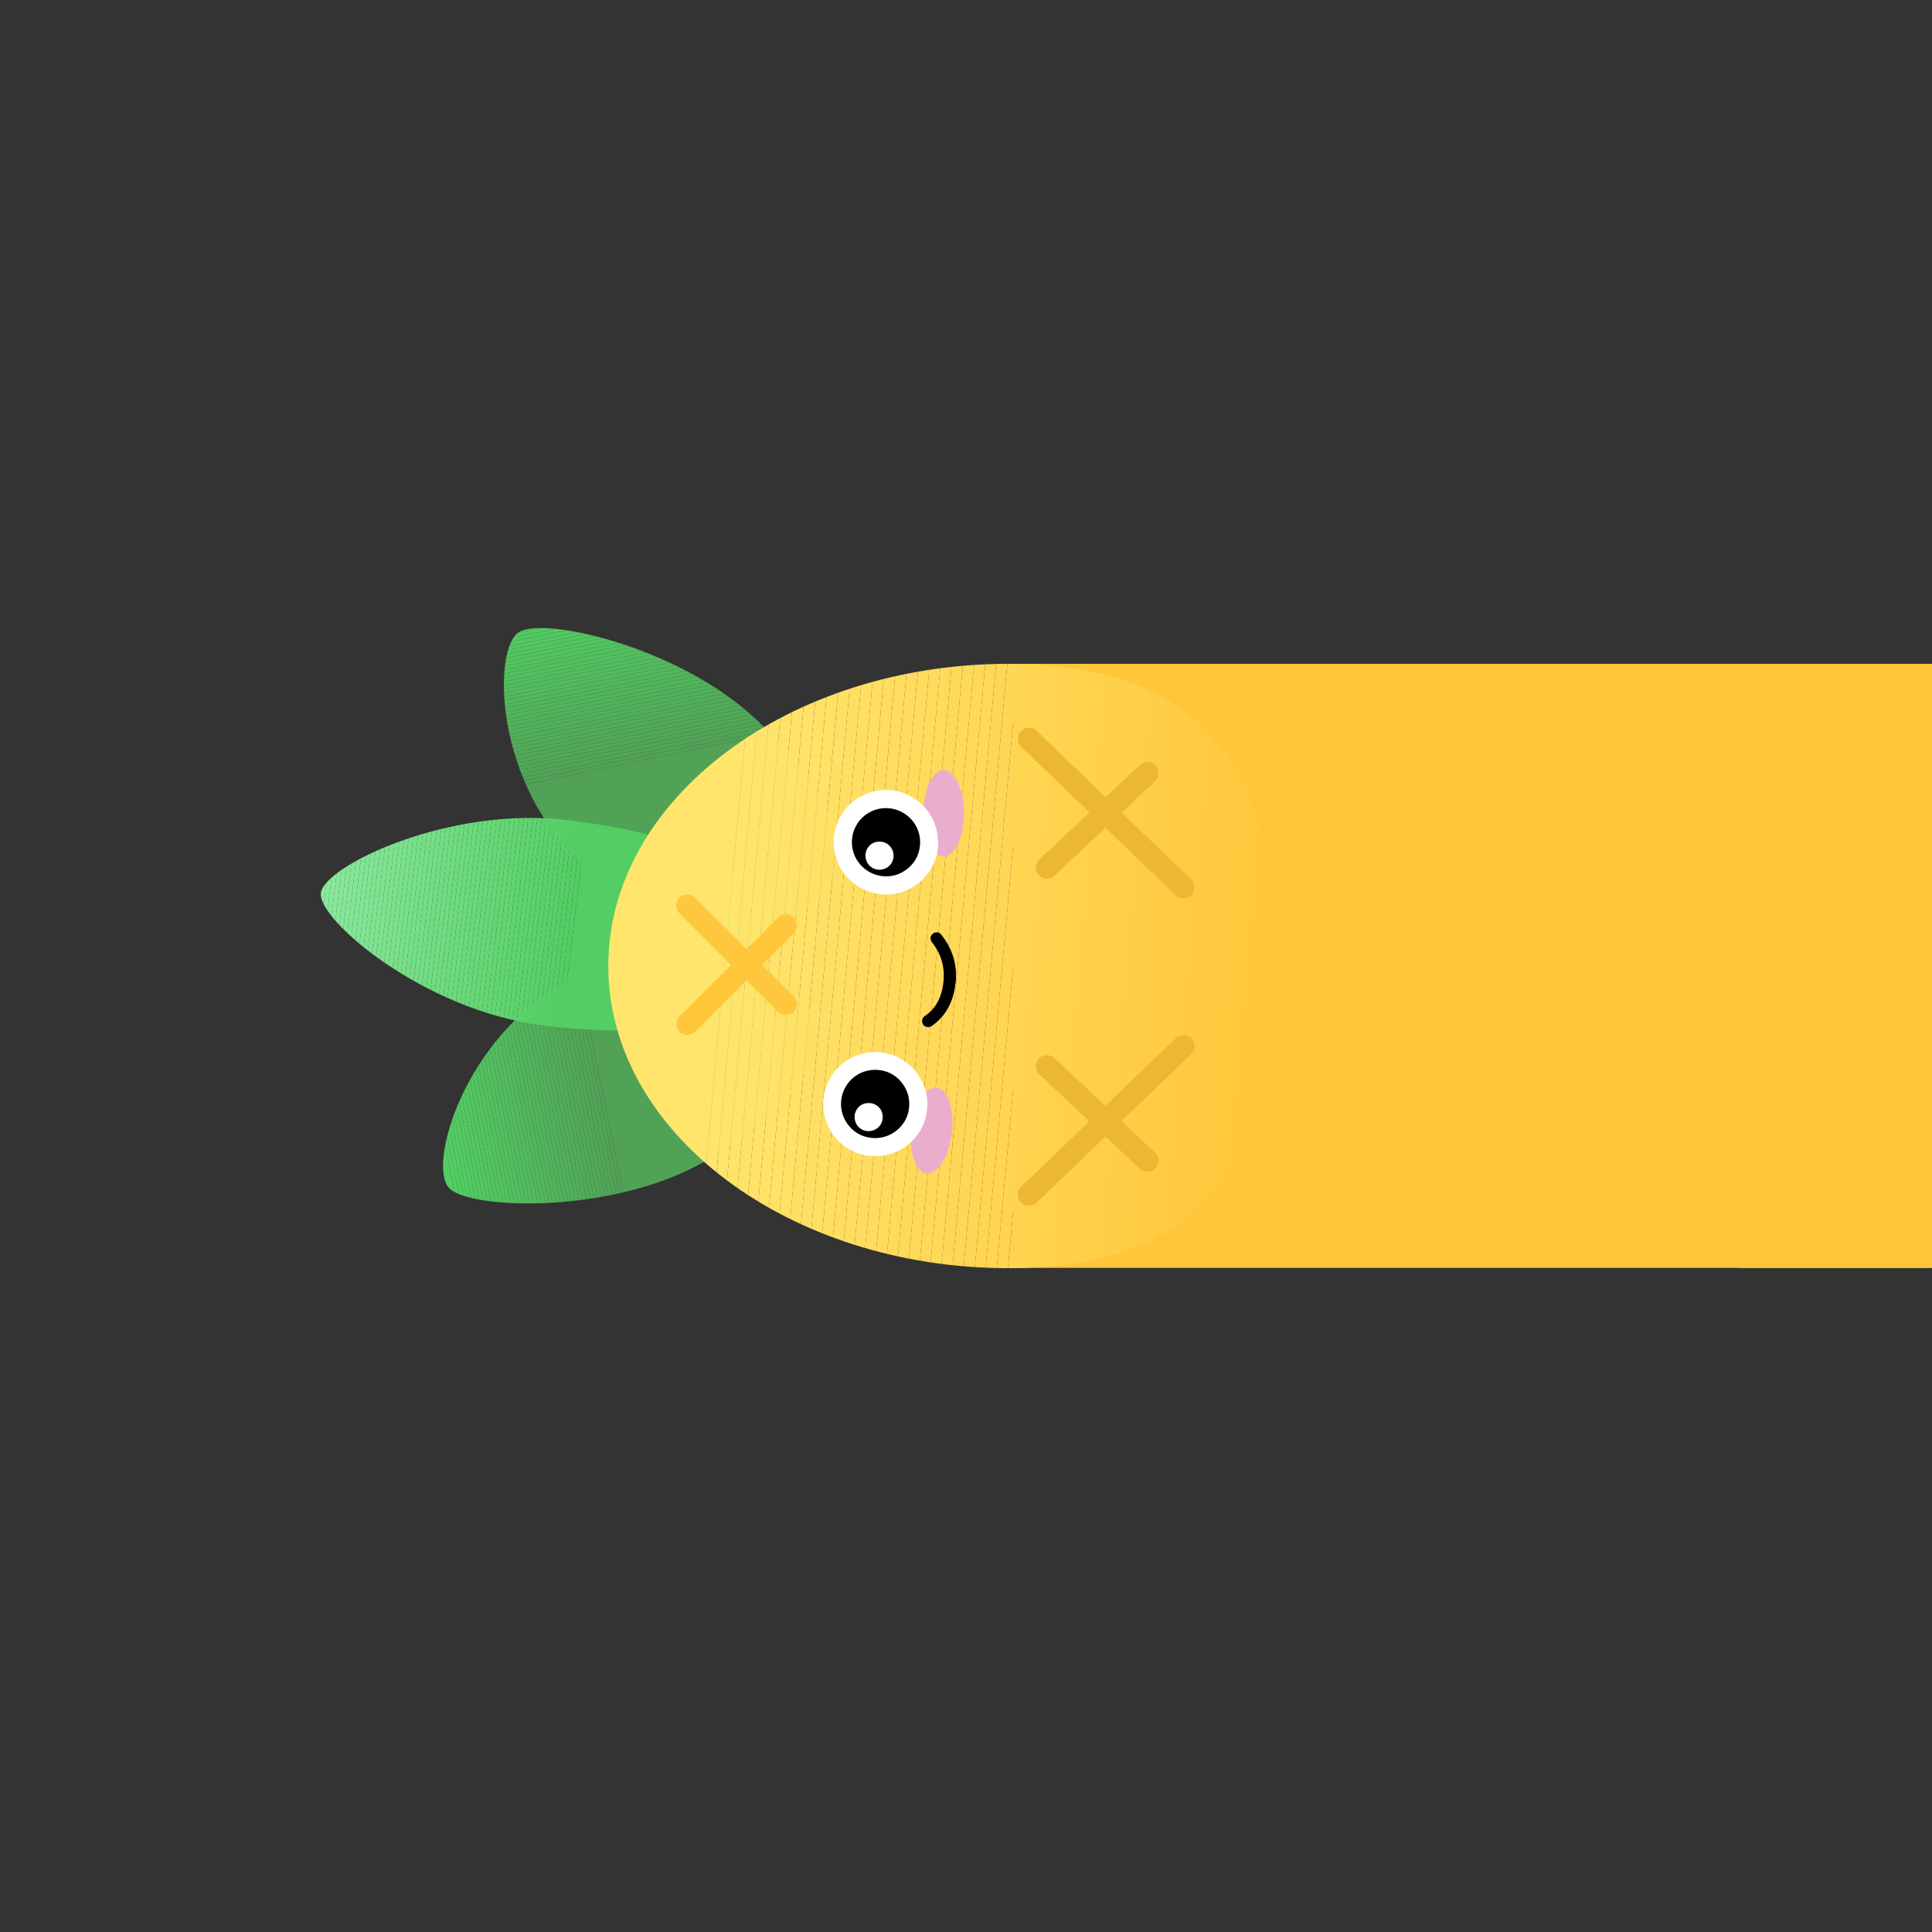 <?xml version="1.0" encoding="UTF-8"?>
<svg id="Layer_1" xmlns="http://www.w3.org/2000/svg" xmlns:xlink="http://www.w3.org/1999/xlink" viewBox="0 0 64 64">
  <rect x="0" y="0" width="64" height="64" fill="#333333" stroke="none"/>
  <defs>
    <style>
      .cls-1, .cls-2 {
        fill: #ffc63a;
      }

      .cls-3 {
        fill: #52c25f;
      }

      .cls-3, .cls-4, .cls-5, .cls-6, .cls-7, .cls-8, .cls-9, .cls-10, .cls-11, .cls-12, .cls-13, .cls-14, .cls-15, .cls-16, .cls-17, .cls-18, .cls-19, .cls-20, .cls-21, .cls-22, .cls-23, .cls-24, .cls-25, .cls-26, .cls-27, .cls-28, .cls-29, .cls-30, .cls-31, .cls-32, .cls-33, .cls-34, .cls-35, .cls-36, .cls-37, .cls-38, .cls-39, .cls-40, .cls-41, .cls-42, .cls-43, .cls-44, .cls-45, .cls-46, .cls-47, .cls-48, .cls-49, .cls-50, .cls-51, .cls-52, .cls-53, .cls-54, .cls-55, .cls-56, .cls-57, .cls-58, .cls-59, .cls-60, .cls-61, .cls-62, .cls-63, .cls-64, .cls-65, .cls-66, .cls-67, .cls-68, .cls-69, .cls-70, .cls-71, .cls-72, .cls-73, .cls-74, .cls-75, .cls-76, .cls-77, .cls-78, .cls-79, .cls-80, .cls-2, .cls-81, .cls-82, .cls-83, .cls-84, .cls-85, .cls-86, .cls-87, .cls-88, .cls-89, .cls-90, .cls-91, .cls-92, .cls-93, .cls-94, .cls-95, .cls-96, .cls-97, .cls-98, .cls-99, .cls-100, .cls-101, .cls-102, .cls-103, .cls-104, .cls-105, .cls-106, .cls-107, .cls-108, .cls-109, .cls-110, .cls-111, .cls-112, .cls-113, .cls-114, .cls-115, .cls-116, .cls-117, .cls-118, .cls-119, .cls-120, .cls-121, .cls-122, .cls-123, .cls-124, .cls-125, .cls-126, .cls-127, .cls-128, .cls-129, .cls-130, .cls-131, .cls-132, .cls-133, .cls-134, .cls-135, .cls-136, .cls-137, .cls-138, .cls-139, .cls-140, .cls-141, .cls-142, .cls-143, .cls-144, .cls-145, .cls-146, .cls-147, .cls-148, .cls-149, .cls-150, .cls-151, .cls-152, .cls-153 {
        fill-rule: evenodd;
      }

      .cls-4 {
        fill: #52b95d;
      }

      .cls-5 {
        fill: #fc4;
      }

      .cls-6 {
        fill: #ffcf48;
      }

      .cls-7 {
        fill: #ffdc5e;
      }

      .cls-8 {
        fill: #ffce47;
      }

      .cls-9 {
        fill: #ffd654;
      }

      .cls-10 {
        fill: #89e99b;
      }

      .cls-11 {
        fill: #51a457;
      }

      .cls-12 {
        fill: #82e594;
      }

      .cls-13 {
        fill: #54cf65;
      }

      .cls-14 {
        fill: #51a858;
      }

      .cls-15 {
        fill: #51b65c;
      }

      .cls-16 {
        fill: #52c460;
      }

      .cls-17 {
        fill: #ffda5a;
      }

      .cls-18 {
        fill: #51b25b;
      }

      .cls-19 {
        fill: #83e695;
      }

      .cls-20, .cls-154 {
        fill: #fff;
      }

      .cls-21 {
        fill: #52bd5e;
      }

      .cls-22 {
        fill: #7be28d;
      }

      .cls-23 {
        fill: #7ce28e;
      }

      .cls-155, .cls-88 {
        fill: #ffc73b;
      }

      .cls-24 {
        fill: #5dd36e;
      }

      .cls-25 {
        fill: #ffd655;
      }

      .cls-26 {
        fill: #ffe165;
      }

      .cls-27 {
        fill: #71dd83;
      }

      .cls-28 {
        fill: #ffda5b;
      }

      .cls-29 {
        fill: #ffe56c;
      }

      .cls-30 {
        fill: #52c05f;
      }

      .cls-31 {
        fill: #5cd36d;
      }

      .cls-32 {
        fill: #51ac59;
      }

      .cls-33 {
        fill: #51a758;
      }

      .cls-34 {
        fill: #52c661;
      }

      .cls-35 {
        fill: #ffca40;
      }

      .cls-36 {
        fill: #5ed46f;
      }

      .cls-37 {
        fill: #75df87;
      }

      .cls-38 {
        fill: #ffe267;
      }

      .cls-39 {
        fill: #51b35b;
      }

      .cls-40 {
        fill: #ffd858;
      }

      .cls-41 {
        fill: #ffdc5d;
      }

      .cls-42 {
        fill: #87e899;
      }

      .cls-43 {
        fill: #73de85;
      }

      .cls-44 {
        fill: #6ddb7e;
      }

      .cls-45 {
        fill: #ffd450;
      }

      .cls-156 {
        fill: #eaadcc;
      }

      .cls-46 {
        fill: #ffcc43;
      }

      .cls-47 {
        fill: #86e798;
      }

      .cls-48 {
        fill: #51a356;
      }

      .cls-49 {
        fill: #51b45b;
      }

      .cls-50 {
        fill: #6edc80;
      }

      .cls-51 {
        fill: #ffdd60;
      }

      .cls-52 {
        fill: #ffce46;
      }

      .cls-53 {
        fill: #ffc93f;
      }

      .cls-54 {
        fill: #ffcf49;
      }

      .cls-55 {
        fill: #65d776;
      }

      .cls-56 {
        fill: #88e89a;
      }

      .cls-57 {
        fill: #ffe268;
      }

      .cls-58 {
        fill: #52ba5d;
      }

      .cls-59 {
        fill: #51b05a;
      }

      .cls-60 {
        fill: #51ae5a;
      }

      .cls-61 {
        fill: #52be5e;
      }

      .cls-62 {
        fill: #ffd14b;
      }

      .cls-63 {
        fill: #5ad26b;
      }

      .cls-64 {
        fill: #5fd470;
      }

      .cls-65 {
        fill: #63d674;
      }

      .cls-66 {
        fill: #52c15f;
      }

      .cls-67 {
        fill: #ffdf62;
      }

      .cls-68 {
        fill: #56d067;
      }

      .cls-69 {
        fill: #51ad59;
      }

      .cls-70 {
        fill: #77e089;
      }

      .cls-71 {
        fill: #6bda7c;
      }

      .cls-72 {
        fill: #52c761;
      }

      .cls-157 {
        clip-path: url(#clippath-1);
      }

      .cls-158 {
        clip-path: url(#clippath-3);
      }

      .cls-159 {
        clip-path: url(#clippath-2);
      }

      .cls-73 {
        fill: #ffe46a;
      }

      .cls-74 {
        fill: #52c360;
      }

      .cls-75 {
        fill: #ffdb5c;
      }

      .cls-77 {
        fill: #52c560;
      }

      .cls-78 {
        fill: #ffe46b;
      }

      .cls-79 {
        fill: #60d571;
      }

      .cls-80 {
        fill: #ffd34e;
      }

      .cls-81 {
        fill: #ffd857;
      }

      .cls-82 {
        fill: #ffd24d;
      }

      .cls-83 {
        fill: #ffe064;
      }

      .cls-84 {
        fill: #52bb5d;
      }

      .cls-85 {
        fill: #51a256;
      }

      .cls-86 {
        fill: #ffc93e;
      }

      .cls-87 {
        fill: #52bf5e;
      }

      .cls-160 {
        clip-rule: evenodd;
        fill: none;
      }

      .cls-89 {
        fill: #ffd552;
      }

      .cls-90 {
        fill: #8ae99c;
      }

      .cls-91 {
        fill: #81e593;
      }

      .cls-92 {
        fill: #ffd14c;
      }

      .cls-93 {
        fill: #52cc62;
      }

      .cls-94 {
        fill: #67d878;
      }

      .cls-95 {
        fill: #ffe369;
      }

      .cls-96 {
        fill: #74de86;
      }

      .cls-97 {
        fill: #52cd63;
      }

      .cls-98 {
        fill: #62d673;
      }

      .cls-99 {
        fill: #51b75c;
      }

      .cls-100 {
        fill: #7ae18c;
      }

      .cls-101 {
        fill: #69d97a;
      }

      .cls-102 {
        fill: #7ee390;
      }

      .cls-103 {
        fill: #ffd04a;
      }

      .cls-104 {
        fill: #51af5a;
      }

      .cls-105 {
        fill: #5bd26c;
      }

      .cls-106 {
        fill: #55cf66;
      }

      .cls-107 {
        fill: #ffe166;
      }

      .cls-108 {
        fill: #ffc73c;
      }

      .cls-109 {
        fill: #52cb62;
      }

      .cls-110 {
        fill: #51a657;
      }

      .cls-111 {
        fill: #51aa58;
      }

      .cls-112 {
        fill: #ffcd45;
      }

      .cls-113 {
        fill: #51a557;
      }

      .cls-114 {
        fill: #80e492;
      }

      .cls-115 {
        fill: #52bc5e;
      }

      .cls-116 {
        fill: #ffdf63;
      }

      .cls-117 {
        fill: #61d572;
      }

      .cls-118 {
        fill: #6fdc81;
      }

      .cls-119 {
        fill: #ffd756;
      }

      .cls-120 {
        fill: #6ada7b;
      }

      .cls-121 {
        fill: #ffd959;
      }

      .cls-122 {
        fill: #76df88;
      }

      .cls-123 {
        fill: #6cdb7d;
      }

      .cls-124 {
        fill: #85e797;
      }

      .cls-125 {
        fill: #51b55c;
      }

      .cls-126 {
        fill: #ffc83d;
      }

      .cls-127 {
        fill: #51ab59;
      }

      .cls-128 {
        fill: #84e696;
      }

      .cls-129 {
        fill: #ffdd5f;
      }

      .cls-130 {
        fill: #58d169;
      }

      .cls-131 {
        fill: #7de38f;
      }

      .cls-132 {
        fill: #72dd84;
      }

      .cls-133 {
        fill: #66d877;
      }

      .cls-161 {
        fill: #ecb732;
      }

      .cls-134 {
        fill: #7fe491;
      }

      .cls-135 {
        fill: #53ce64;
      }

      .cls-136 {
        fill: #59d16a;
      }

      .cls-137 {
        fill: #52ca62;
      }

      .cls-138 {
        fill: #68d979;
      }

      .cls-139 {
        fill: #ffd551;
      }

      .cls-140 {
        fill: #52c861;
      }

      .cls-141 {
        fill: #64d775;
      }

      .cls-142 {
        fill: #ffde61;
      }

      .cls-143 {
        fill: #57d068;
      }

      .cls-162 {
        clip-path: url(#clippath);
      }

      .cls-144 {
        fill: #52c961;
      }

      .cls-145 {
        fill: #79e18b;
      }

      .cls-146 {
        fill: #78e08a;
      }

      .cls-147 {
        fill: #70dc82;
      }

      .cls-148 {
        fill: #51a958;
      }

      .cls-149 {
        fill: #ffcb42;
      }

      .cls-150 {
        fill: #52ce63;
      }

      .cls-151 {
        fill: #ffca41;
      }

      .cls-152 {
        fill: #51b15b;
      }

      .cls-153 {
        fill: #ffd34f;
      }
    </style>
    <clipPath id="clippath">
      <path class="cls-160" d="M25.98,32.32c-2.05-2.15-4.58-1.49-7.64.45s-4.16,5.86-3.46,6.59,5.67.89,8.74-1.05c3.07-1.94,4.41-3.84,2.37-5.99h0Z"/>
    </clipPath>
    <clipPath id="clippath-1">
      <path class="cls-160" d="M26.26,30.46c2.5-1.59,1.59-3.71-.92-6.34s-7.3-3.72-8.15-3.18c-.85.54-.81,4.65,1.7,7.27s4.87,3.83,7.37,2.24h0Z"/>
    </clipPath>
    <clipPath id="clippath-2">
      <path class="cls-160" d="M24.89,31.33c.32-2.64-2.11-3.67-6.05-4.16s-8.1,1.51-8.21,2.41,3.44,3.91,7.38,4.39,6.56,0,6.89-2.64Z"/>
    </clipPath>
    <clipPath id="clippath-3">
      <path class="cls-160" d="M42.3,32c0-5.53-1.61-10.01-8.89-10.01s-13.26,4.48-13.26,10.01,5.98,10.01,13.26,10.01,8.89-4.48,8.89-10.01Z"/>
    </clipPath>
  </defs>
  <rect class="cls-1" x="66.02" y="13.58" width="20.01" height="36.84" transform="translate(108.03 -44.03) rotate(90)"/>
  <rect class="cls-1" x="38.78" y="16.78" width="20.01" height="30.43" transform="translate(16.78 80.78) rotate(-90)"/>
  <g>
    <g>
      <g class="cls-162">
        <polygon class="cls-150" points="14.18 35.21 15.22 40.25 14.18 40.25 14.18 35.21"/>
        <polygon class="cls-150" points="14.18 34.6 15.35 40.25 15.22 40.25 14.18 35.21 14.18 34.6"/>
        <polygon class="cls-97" points="14.18 33.98 15.48 40.25 15.35 40.25 14.18 34.6 14.18 33.98"/>
        <polygon class="cls-93" points="14.18 33.37 15.6 40.25 15.48 40.25 14.18 33.98 14.18 33.37"/>
        <polygon class="cls-109" points="14.18 32.75 15.73 40.25 15.6 40.25 14.18 33.37 14.18 32.75"/>
        <polygon class="cls-137" points="14.18 32.13 15.86 40.25 15.73 40.25 14.18 32.75 14.18 32.13"/>
        <polygon class="cls-144" points="14.18 31.52 15.98 40.25 15.86 40.25 14.18 32.13 14.18 31.52"/>
        <polygon class="cls-140" points="14.18 30.9 16.11 40.25 15.98 40.25 14.18 31.52 14.18 30.9"/>
        <polygon class="cls-72" points="14.18 30.29 16.24 40.25 16.11 40.25 14.18 30.9 14.18 30.29"/>
        <polygon class="cls-34" points="14.29 30.17 16.36 40.25 16.24 40.25 14.18 30.29 14.18 30.17 14.29 30.17"/>
        <polygon class="cls-77" points="14.41 30.17 16.49 40.25 16.36 40.25 14.29 30.17 14.41 30.17"/>
        <polygon class="cls-16" points="14.54 30.17 16.62 40.25 16.49 40.25 14.41 30.17 14.54 30.17"/>
        <polygon class="cls-74" points="14.67 30.17 16.74 40.25 16.62 40.25 14.54 30.17 14.67 30.17"/>
        <polygon class="cls-3" points="14.79 30.17 16.87 40.25 16.74 40.25 14.67 30.17 14.79 30.17"/>
        <polygon class="cls-66" points="14.92 30.17 17 40.25 16.87 40.25 14.79 30.17 14.92 30.17"/>
        <polygon class="cls-30" points="15.05 30.17 17.12 40.25 17 40.25 14.92 30.17 15.05 30.17"/>
        <polygon class="cls-87" points="15.17 30.17 17.25 40.25 17.12 40.25 15.05 30.17 15.17 30.17"/>
        <polygon class="cls-61" points="15.3 30.17 17.38 40.25 17.25 40.25 15.17 30.17 15.3 30.17"/>
        <polygon class="cls-21" points="15.43 30.17 17.5 40.25 17.38 40.25 15.3 30.17 15.43 30.17"/>
        <polygon class="cls-115" points="15.55 30.17 17.63 40.25 17.5 40.25 15.43 30.17 15.55 30.17"/>
        <polygon class="cls-84" points="15.68 30.17 17.76 40.25 17.63 40.25 15.55 30.17 15.68 30.17"/>
        <polygon class="cls-58" points="15.81 30.17 17.89 40.25 17.76 40.25 15.68 30.17 15.81 30.17"/>
        <polygon class="cls-4" points="15.93 30.17 18.01 40.25 17.89 40.25 15.81 30.17 15.93 30.17"/>
        <polygon class="cls-99" points="16.06 30.17 18.14 40.25 18.01 40.25 15.93 30.17 16.06 30.17"/>
        <polygon class="cls-15" points="16.19 30.17 18.27 40.25 18.14 40.25 16.06 30.17 16.19 30.17"/>
        <polygon class="cls-125" points="16.32 30.17 18.39 40.25 18.27 40.25 16.19 30.17 16.32 30.17"/>
        <polygon class="cls-49" points="16.44 30.17 18.52 40.25 18.39 40.25 16.32 30.17 16.44 30.17"/>
        <polygon class="cls-39" points="16.57 30.17 18.65 40.25 18.52 40.25 16.44 30.17 16.57 30.17"/>
        <polygon class="cls-18" points="16.7 30.17 18.77 40.25 18.65 40.25 16.57 30.17 16.7 30.17"/>
        <polygon class="cls-152" points="16.82 30.17 18.9 40.25 18.77 40.25 16.7 30.17 16.82 30.17"/>
        <polygon class="cls-59" points="16.95 30.17 19.03 40.25 18.9 40.25 16.82 30.17 16.95 30.17"/>
        <polygon class="cls-104" points="17.08 30.17 19.15 40.25 19.03 40.25 16.95 30.17 17.08 30.17"/>
        <polygon class="cls-60" points="17.2 30.17 19.28 40.25 19.15 40.25 17.08 30.17 17.2 30.17"/>
        <polygon class="cls-69" points="17.33 30.17 19.41 40.25 19.28 40.25 17.2 30.17 17.33 30.17"/>
        <polygon class="cls-32" points="17.46 30.17 19.53 40.25 19.41 40.25 17.33 30.17 17.46 30.17"/>
        <polygon class="cls-127" points="17.58 30.17 19.66 40.25 19.53 40.25 17.46 30.17 17.58 30.17"/>
        <polygon class="cls-111" points="17.71 30.17 19.79 40.25 19.66 40.25 17.58 30.17 17.71 30.17"/>
        <polygon class="cls-148" points="17.84 30.17 19.91 40.25 19.79 40.25 17.71 30.17 17.84 30.17"/>
        <polygon class="cls-14" points="17.96 30.17 20.04 40.25 19.91 40.25 17.84 30.17 17.96 30.17"/>
        <polygon class="cls-33" points="18.09 30.17 20.17 40.25 20.04 40.25 17.96 30.17 18.09 30.17"/>
        <polygon class="cls-110" points="18.22 30.17 20.29 40.25 20.17 40.25 18.09 30.17 18.22 30.17"/>
        <polygon class="cls-113" points="18.34 30.17 20.42 40.25 20.29 40.25 18.22 30.17 18.34 30.17"/>
        <polygon class="cls-11" points="18.47 30.17 20.55 40.25 20.42 40.25 18.34 30.17 18.47 30.17"/>
        <polygon class="cls-48" points="18.6 30.17 20.68 40.25 20.55 40.25 18.47 30.17 18.6 30.17"/>
        <polygon class="cls-85" points="18.72 30.17 20.8 40.25 20.68 40.25 18.6 30.17 18.72 30.17"/>
        <polygon class="cls-85" points="20.8 40.25 18.72 30.17 28.03 30.17 28.03 40.25 20.8 40.25"/>
      </g>
      <g class="cls-157">
        <polygon class="cls-150" points="17.37 20.41 16.34 20.62 16.34 20.41 17.37 20.41"/>
        <polygon class="cls-150" points="17.99 20.41 16.34 20.75 16.34 20.62 17.37 20.41 17.99 20.41"/>
        <polygon class="cls-97" points="18.61 20.41 16.34 20.87 16.34 20.75 17.99 20.41 18.61 20.41"/>
        <polygon class="cls-93" points="19.22 20.41 16.34 21 16.34 20.87 18.61 20.41 19.22 20.41"/>
        <polygon class="cls-109" points="19.84 20.41 16.34 21.13 16.34 21 19.22 20.41 19.84 20.41"/>
        <polygon class="cls-137" points="20.45 20.41 16.34 21.25 16.34 21.13 19.84 20.41 20.45 20.41"/>
        <polygon class="cls-144" points="21.07 20.41 16.34 21.38 16.34 21.25 20.45 20.41 21.07 20.41"/>
        <polygon class="cls-140" points="21.69 20.41 16.34 21.51 16.34 21.38 21.07 20.41 21.69 20.41"/>
        <polygon class="cls-72" points="22.3 20.41 16.34 21.63 16.34 21.51 21.69 20.41 22.3 20.41"/>
        <polygon class="cls-34" points="22.92 20.41 16.34 21.76 16.34 21.63 22.3 20.41 22.92 20.41"/>
        <polygon class="cls-77" points="23.54 20.41 16.34 21.89 16.34 21.76 22.92 20.41 23.54 20.41"/>
        <polygon class="cls-16" points="24.15 20.41 16.34 22.01 16.34 21.89 23.54 20.41 24.15 20.41"/>
        <polygon class="cls-74" points="24.77 20.41 16.34 22.14 16.34 22.01 24.15 20.41 24.77 20.41"/>
        <polygon class="cls-3" points="25.38 20.41 16.34 22.27 16.34 22.14 24.77 20.41 25.38 20.41"/>
        <polygon class="cls-66" points="26 20.41 16.34 22.39 16.34 22.27 25.38 20.41 26 20.41"/>
        <polygon class="cls-30" points="26.62 20.41 16.34 22.52 16.34 22.39 26 20.41 26.62 20.41"/>
        <polygon class="cls-87" points="27.23 20.41 16.34 22.65 16.34 22.52 26.62 20.41 27.23 20.41"/>
        <polygon class="cls-61" points="27.85 20.41 16.34 22.77 16.34 22.65 27.23 20.41 27.85 20.41"/>
        <polygon class="cls-21" points="28.47 20.41 16.34 22.9 16.34 22.77 27.85 20.41 28.47 20.41"/>
        <polygon class="cls-115" points="28.77 20.47 16.34 23.03 16.34 22.9 28.47 20.41 28.77 20.41 28.77 20.47"/>
        <polygon class="cls-84" points="28.77 20.6 16.34 23.15 16.34 23.03 28.77 20.47 28.77 20.6"/>
        <polygon class="cls-58" points="28.77 20.72 16.34 23.28 16.34 23.15 28.77 20.6 28.77 20.72"/>
        <polygon class="cls-4" points="28.77 20.85 16.34 23.41 16.34 23.28 28.77 20.72 28.77 20.85"/>
        <polygon class="cls-99" points="28.77 20.98 16.34 23.54 16.34 23.41 28.77 20.85 28.77 20.98"/>
        <polygon class="cls-15" points="28.77 21.11 16.34 23.66 16.34 23.54 28.77 20.98 28.77 21.11"/>
        <polygon class="cls-125" points="28.77 21.23 16.34 23.79 16.34 23.66 28.77 21.11 28.77 21.23"/>
        <polygon class="cls-49" points="28.77 21.36 16.34 23.92 16.34 23.79 28.77 21.23 28.77 21.36"/>
        <polygon class="cls-39" points="28.77 21.49 16.34 24.04 16.34 23.92 28.77 21.36 28.77 21.49"/>
        <polygon class="cls-18" points="28.77 21.61 16.34 24.17 16.34 24.04 28.77 21.49 28.77 21.61"/>
        <polygon class="cls-152" points="28.77 21.74 16.34 24.3 16.34 24.17 28.77 21.61 28.77 21.74"/>
        <polygon class="cls-59" points="28.77 21.87 16.34 24.42 16.34 24.3 28.77 21.74 28.77 21.87"/>
        <polygon class="cls-104" points="28.77 21.99 16.34 24.55 16.34 24.42 28.77 21.87 28.77 21.99"/>
        <polygon class="cls-60" points="28.77 22.12 16.34 24.68 16.34 24.55 28.77 21.99 28.77 22.12"/>
        <polygon class="cls-69" points="28.77 22.25 16.34 24.8 16.34 24.68 28.77 22.12 28.77 22.25"/>
        <polygon class="cls-32" points="28.77 22.37 16.34 24.93 16.34 24.8 28.77 22.25 28.77 22.37"/>
        <polygon class="cls-127" points="28.77 22.5 16.34 25.06 16.34 24.93 28.77 22.37 28.77 22.5"/>
        <polygon class="cls-111" points="28.77 22.63 16.34 25.18 16.34 25.06 28.77 22.5 28.77 22.63"/>
        <polygon class="cls-148" points="28.77 22.75 16.34 25.31 16.34 25.18 28.77 22.63 28.77 22.75"/>
        <polygon class="cls-14" points="28.77 22.88 16.34 25.44 16.34 25.31 28.77 22.75 28.77 22.88"/>
        <polygon class="cls-33" points="28.77 23.01 16.34 25.56 16.34 25.44 28.77 22.88 28.77 23.01"/>
        <polygon class="cls-110" points="28.77 23.13 16.34 25.69 16.34 25.56 28.77 23.01 28.77 23.13"/>
        <polygon class="cls-113" points="28.77 23.26 16.34 25.82 16.34 25.69 28.77 23.13 28.77 23.26"/>
        <polygon class="cls-11" points="28.77 23.39 16.34 25.95 16.34 25.82 28.77 23.26 28.77 23.39"/>
        <polygon class="cls-48" points="28.77 23.52 16.34 26.07 16.34 25.95 28.77 23.39 28.77 23.52"/>
        <polygon class="cls-85" points="28.77 23.64 16.34 26.2 16.34 26.07 28.77 23.52 28.77 23.64"/>
        <polygon class="cls-85" points="16.34 26.2 28.77 23.64 28.77 32.05 16.34 32.05 16.34 26.2"/>
      </g>
      <g class="cls-159">
        <polygon class="cls-90" points="10.98 26.69 10.51 30.48 10.51 26.69 10.98 26.69"/>
        <polygon class="cls-90" points="11.13 26.69 10.51 31.7 10.51 30.48 10.98 26.69 11.13 26.69"/>
        <polygon class="cls-10" points="11.28 26.69 10.51 32.91 10.51 31.7 11.13 26.69 11.28 26.69"/>
        <polygon class="cls-56" points="11.43 26.69 10.51 34.13 10.51 32.91 11.28 26.69 11.43 26.69"/>
        <polygon class="cls-42" points="11.58 26.69 10.62 34.46 10.51 34.46 10.51 34.13 11.43 26.69 11.58 26.69"/>
        <polygon class="cls-47" points="11.73 26.69 10.77 34.46 10.62 34.46 11.58 26.69 11.73 26.69"/>
        <polygon class="cls-124" points="11.87 26.69 10.92 34.46 10.77 34.46 11.73 26.69 11.87 26.69"/>
        <polygon class="cls-128" points="12.02 26.69 11.07 34.46 10.92 34.46 11.87 26.69 12.02 26.69"/>
        <polygon class="cls-19" points="12.17 26.69 11.22 34.46 11.07 34.46 12.02 26.69 12.17 26.69"/>
        <polygon class="cls-12" points="12.32 26.69 11.37 34.46 11.22 34.46 12.17 26.69 12.32 26.69"/>
        <polygon class="cls-91" points="12.47 26.69 11.52 34.46 11.37 34.46 12.32 26.69 12.47 26.69"/>
        <polygon class="cls-114" points="12.62 26.69 11.67 34.46 11.52 34.46 12.47 26.69 12.62 26.69"/>
        <polygon class="cls-134" points="12.77 26.69 11.82 34.46 11.67 34.46 12.62 26.69 12.77 26.69"/>
        <polygon class="cls-102" points="12.92 26.69 11.97 34.46 11.82 34.46 12.77 26.69 12.92 26.69"/>
        <polygon class="cls-131" points="13.07 26.69 12.12 34.46 11.97 34.46 12.92 26.69 13.07 26.69"/>
        <polygon class="cls-23" points="13.22 26.69 12.27 34.46 12.12 34.46 13.07 26.69 13.22 26.69"/>
        <polygon class="cls-22" points="13.37 26.69 12.41 34.46 12.27 34.46 13.22 26.69 13.37 26.69"/>
        <polygon class="cls-100" points="13.52 26.69 12.56 34.46 12.41 34.46 13.37 26.69 13.52 26.69"/>
        <polygon class="cls-145" points="13.67 26.69 12.71 34.46 12.56 34.46 13.52 26.69 13.67 26.69"/>
        <polygon class="cls-146" points="13.82 26.69 12.86 34.46 12.71 34.46 13.67 26.69 13.82 26.69"/>
        <polygon class="cls-70" points="13.97 26.69 13.01 34.46 12.86 34.46 13.82 26.69 13.97 26.69"/>
        <polygon class="cls-122" points="14.12 26.69 13.16 34.46 13.01 34.46 13.97 26.69 14.12 26.69"/>
        <polygon class="cls-37" points="14.26 26.69 13.31 34.46 13.16 34.46 14.12 26.69 14.26 26.69"/>
        <polygon class="cls-96" points="14.41 26.69 13.46 34.46 13.31 34.46 14.26 26.69 14.41 26.69"/>
        <polygon class="cls-43" points="14.56 26.69 13.61 34.46 13.46 34.46 14.41 26.69 14.56 26.69"/>
        <polygon class="cls-132" points="14.71 26.69 13.76 34.46 13.61 34.46 14.56 26.69 14.71 26.69"/>
        <polygon class="cls-27" points="14.86 26.69 13.91 34.46 13.76 34.46 14.71 26.69 14.86 26.69"/>
        <polygon class="cls-147" points="15.01 26.69 14.06 34.46 13.91 34.46 14.86 26.69 15.01 26.69"/>
        <polygon class="cls-118" points="15.16 26.69 14.21 34.46 14.06 34.46 15.01 26.69 15.16 26.69"/>
        <polygon class="cls-50" points="15.31 26.69 14.36 34.46 14.21 34.46 15.16 26.69 15.31 26.69"/>
        <polygon class="cls-44" points="15.46 26.69 14.51 34.46 14.36 34.46 15.31 26.69 15.46 26.69"/>
        <polygon class="cls-123" points="15.61 26.69 14.65 34.46 14.51 34.46 15.46 26.69 15.61 26.69"/>
        <polygon class="cls-71" points="15.76 26.69 14.8 34.46 14.65 34.46 15.61 26.69 15.76 26.69"/>
        <polygon class="cls-120" points="15.91 26.69 14.95 34.46 14.8 34.46 15.76 26.69 15.91 26.69"/>
        <polygon class="cls-101" points="16.06 26.69 15.1 34.46 14.95 34.46 15.91 26.69 16.06 26.69"/>
        <polygon class="cls-138" points="16.21 26.69 15.25 34.46 15.1 34.46 16.06 26.69 16.21 26.69"/>
        <polygon class="cls-94" points="16.36 26.69 15.4 34.46 15.25 34.46 16.21 26.69 16.36 26.69"/>
        <polygon class="cls-133" points="16.5 26.69 15.55 34.46 15.4 34.46 16.36 26.69 16.5 26.69"/>
        <polygon class="cls-55" points="16.65 26.69 15.7 34.46 15.55 34.46 16.5 26.69 16.65 26.69"/>
        <polygon class="cls-141" points="16.8 26.69 15.85 34.46 15.7 34.46 16.65 26.69 16.8 26.69"/>
        <polygon class="cls-65" points="16.95 26.69 16 34.46 15.85 34.46 16.8 26.69 16.95 26.69"/>
        <polygon class="cls-98" points="17.1 26.69 16.15 34.46 16 34.46 16.95 26.69 17.1 26.69"/>
        <polygon class="cls-117" points="17.25 26.69 16.3 34.46 16.15 34.46 17.1 26.69 17.25 26.69"/>
        <polygon class="cls-79" points="17.4 26.69 16.45 34.46 16.3 34.46 17.25 26.69 17.4 26.69"/>
        <polygon class="cls-64" points="17.55 26.69 16.6 34.46 16.45 34.46 17.4 26.69 17.55 26.69"/>
        <polygon class="cls-36" points="17.7 26.69 16.75 34.46 16.6 34.46 17.55 26.69 17.7 26.69"/>
        <polygon class="cls-24" points="17.85 26.69 16.9 34.46 16.75 34.46 17.7 26.69 17.85 26.69"/>
        <polygon class="cls-31" points="18 26.69 17.04 34.46 16.9 34.46 17.85 26.69 18 26.69"/>
        <polygon class="cls-105" points="18.15 26.69 17.19 34.46 17.04 34.46 18 26.69 18.15 26.69"/>
        <polygon class="cls-63" points="18.3 26.69 17.34 34.46 17.19 34.46 18.15 26.69 18.3 26.69"/>
        <polygon class="cls-136" points="18.45 26.69 17.49 34.46 17.34 34.46 18.3 26.69 18.45 26.69"/>
        <polygon class="cls-130" points="18.6 26.69 17.64 34.46 17.49 34.46 18.45 26.69 18.6 26.69"/>
        <polygon class="cls-143" points="18.75 26.69 17.79 34.46 17.64 34.46 18.6 26.69 18.75 26.69"/>
        <polygon class="cls-68" points="18.89 26.69 17.94 34.46 17.79 34.46 18.75 26.69 18.89 26.69"/>
        <polygon class="cls-106" points="19.04 26.69 18.09 34.46 17.94 34.46 18.89 26.69 19.04 26.69"/>
        <polygon class="cls-13" points="19.19 26.69 18.24 34.46 18.09 34.46 19.04 26.69 19.19 26.69"/>
        <polygon class="cls-135" points="19.34 26.69 18.39 34.46 18.24 34.46 19.19 26.69 19.34 26.69"/>
        <polygon class="cls-150" points="19.49 26.69 18.54 34.46 18.39 34.46 19.34 26.69 19.49 26.69"/>
        <polygon class="cls-150" points="18.54 34.46 19.49 26.69 25.21 26.69 25.21 34.46 18.54 34.46"/>
      </g>
    </g>
    <g class="cls-158">
      <polygon class="cls-29" points="24.91 21.98 23.08 42.01 20.15 42.01 20.15 21.98 24.91 21.98"/>
      <polygon class="cls-29" points="25.27 21.98 23.45 42.01 23.08 42.01 24.91 21.98 25.27 21.98"/>
      <polygon class="cls-78" points="25.64 21.98 23.82 42.01 23.45 42.01 25.27 21.98 25.64 21.98"/>
      <polygon class="cls-73" points="26.01 21.98 24.19 42.01 23.82 42.01 25.64 21.98 26.01 21.98"/>
      <polygon class="cls-95" points="26.38 21.98 24.56 42.01 24.19 42.01 26.01 21.98 26.38 21.98"/>
      <polygon class="cls-57" points="26.75 21.98 24.92 42.01 24.56 42.01 26.38 21.98 26.75 21.98"/>
      <polygon class="cls-38" points="27.12 21.98 25.29 42.01 24.92 42.01 26.75 21.98 27.12 21.98"/>
      <polygon class="cls-107" points="27.48 21.98 25.66 42.01 25.29 42.01 27.12 21.98 27.48 21.98"/>
      <polygon class="cls-26" points="27.85 21.98 26.03 42.01 25.66 42.01 27.48 21.98 27.85 21.98"/>
      <polygon class="cls-83" points="28.22 21.98 26.4 42.01 26.03 42.01 27.85 21.98 28.22 21.98"/>
      <polygon class="cls-116" points="28.59 21.98 26.76 42.01 26.4 42.01 28.22 21.98 28.59 21.98"/>
      <polygon class="cls-67" points="28.96 21.98 27.13 42.01 26.76 42.01 28.59 21.98 28.96 21.98"/>
      <polygon class="cls-142" points="29.32 21.98 27.5 42.01 27.13 42.01 28.96 21.98 29.32 21.98"/>
      <polygon class="cls-51" points="29.69 21.98 27.87 42.01 27.5 42.01 29.32 21.98 29.69 21.98"/>
      <polygon class="cls-129" points="30.06 21.98 28.24 42.01 27.87 42.01 29.69 21.98 30.06 21.98"/>
      <polygon class="cls-7" points="30.43 21.98 28.6 42.01 28.24 42.01 30.06 21.98 30.43 21.98"/>
      <polygon class="cls-41" points="30.8 21.98 28.97 42.01 28.6 42.01 30.43 21.98 30.8 21.98"/>
      <polygon class="cls-75" points="31.16 21.98 29.34 42.01 28.97 42.01 30.8 21.98 31.16 21.98"/>
      <polygon class="cls-28" points="31.53 21.98 29.71 42.01 29.34 42.01 31.16 21.98 31.53 21.98"/>
      <polygon class="cls-17" points="31.9 21.98 30.08 42.01 29.71 42.01 31.53 21.98 31.9 21.98"/>
      <polygon class="cls-121" points="32.27 21.98 30.45 42.01 30.08 42.01 31.9 21.98 32.27 21.98"/>
      <polygon class="cls-40" points="32.64 21.98 30.81 42.01 30.45 42.01 32.27 21.98 32.64 21.98"/>
      <polygon class="cls-81" points="33 21.98 31.18 42.01 30.81 42.01 32.64 21.98 33 21.98"/>
      <polygon class="cls-119" points="33.37 21.98 31.55 42.01 31.18 42.01 33 21.98 33.37 21.98"/>
      <polygon class="cls-25" points="33.74 21.98 31.92 42.01 31.55 42.01 33.37 21.98 33.74 21.98"/>
      <polygon class="cls-9" points="34.11 21.98 32.29 42.01 31.92 42.01 33.74 21.98 34.11 21.98"/>
      <polygon class="cls-89" points="34.48 21.98 32.65 42.01 32.29 42.01 34.11 21.98 34.48 21.98"/>
      <polygon class="cls-139" points="34.85 21.98 33.02 42.01 32.65 42.01 34.48 21.98 34.85 21.98"/>
      <polygon class="cls-45" points="35.21 21.98 33.39 42.01 33.02 42.01 34.85 21.98 35.21 21.98"/>
      <polygon class="cls-153" points="35.58 21.98 33.76 42.01 33.39 42.01 35.21 21.98 35.58 21.98"/>
      <polygon class="cls-80" points="35.95 21.98 34.13 42.01 33.76 42.01 35.58 21.98 35.95 21.98"/>
      <polygon class="cls-82" points="36.32 21.98 34.49 42.01 34.13 42.01 35.95 21.98 36.32 21.98"/>
      <polygon class="cls-92" points="36.69 21.98 34.86 42.01 34.49 42.01 36.32 21.98 36.69 21.98"/>
      <polygon class="cls-62" points="37.05 21.98 35.23 42.01 34.86 42.01 36.69 21.98 37.05 21.98"/>
      <polygon class="cls-103" points="37.42 21.98 35.6 42.01 35.23 42.01 37.05 21.98 37.42 21.98"/>
      <polygon class="cls-54" points="37.79 21.98 35.97 42.01 35.6 42.01 37.42 21.98 37.79 21.98"/>
      <polygon class="cls-6" points="38.16 21.98 36.34 42.01 35.97 42.01 37.79 21.98 38.16 21.98"/>
      <polygon class="cls-8" points="38.53 21.98 36.7 42.01 36.34 42.01 38.16 21.98 38.53 21.98"/>
      <polygon class="cls-52" points="38.89 21.98 37.07 42.01 36.7 42.01 38.53 21.98 38.89 21.98"/>
      <polygon class="cls-112" points="39.26 21.98 37.44 42.01 37.07 42.01 38.89 21.98 39.26 21.98"/>
      <polygon class="cls-5" points="39.63 21.98 37.81 42.01 37.44 42.01 39.26 21.98 39.63 21.98"/>
      <polygon class="cls-46" points="40 21.98 38.18 42.01 37.81 42.01 39.63 21.98 40 21.98"/>
      <polygon class="cls-149" points="40.37 21.98 38.54 42.01 38.18 42.01 40 21.98 40.37 21.98"/>
      <polygon class="cls-151" points="40.74 21.98 38.91 42.01 38.54 42.01 40.37 21.98 40.74 21.98"/>
      <polygon class="cls-35" points="41.1 21.98 39.28 42.01 38.91 42.01 40.74 21.98 41.1 21.98"/>
      <polygon class="cls-53" points="41.47 21.98 39.65 42.01 39.28 42.01 41.1 21.98 41.47 21.98"/>
      <polygon class="cls-86" points="41.84 21.98 40.02 42.01 39.65 42.01 41.47 21.98 41.84 21.98"/>
      <polygon class="cls-126" points="42.21 21.98 40.38 42.01 40.02 42.01 41.84 21.98 42.21 21.98"/>
      <polygon class="cls-108" points="42.3 24.99 40.75 42.01 40.38 42.01 42.21 21.98 42.3 21.98 42.3 24.99"/>
      <polygon class="cls-88" points="42.3 29.04 41.12 42.01 40.75 42.01 42.3 24.99 42.3 29.04"/>
      <polygon class="cls-2" points="42.3 33.08 41.49 42.01 41.12 42.01 42.3 29.04 42.3 33.08"/>
      <polygon class="cls-2" points="41.49 42.01 42.3 33.08 42.3 42.01 41.49 42.01"/>
    </g>
    <ellipse class="cls-156" cx="31.26" cy="26.94" rx=".67" ry="1.43"/>
    <ellipse class="cls-156" cx="30.86" cy="37.45" rx="1.43" ry=".67" transform="translate(-10.07 63.52) rotate(-83)"/>
    <g>
      <path d="M31.67,32.31c0,.09,0,.19-.02.28-.07.62-.34,1.09-.79,1.4-.09.06-.22.04-.28-.05-.06-.09-.04-.22.05-.28.36-.24.56-.6.62-1.11.06-.51-.07-.95-.38-1.34-.07-.09-.06-.21.03-.28s.21-.06.28.03c.32.4.49.86.49,1.36Z"/>
      <path class="cls-76" d="M27.56,36.62c-.01-.39.13-.76.38-1.03.25-.27.6-.44,1-.45s.76.13,1.03.38c.27.25.44.6.45,1s-.13.76-.38,1.03c-.25.27-.6.44-1,.45s-.76-.13-1.03-.38c-.27-.25-.44-.6-.45-1Z"/>
      <path class="cls-20" d="M28.76,36.54c-.26,0-.46.22-.45.48s.22.46.48.45.46-.22.45-.48c0-.26-.22-.46-.48-.45Z"/>
      <path class="cls-76" d="M27.92,27.95c-.01-.39.13-.76.38-1.03.25-.27.6-.44,1-.45s.76.13,1.03.38c.27.25.44.6.45,1s-.13.76-.38,1.03c-.25.27-.6.44-1,.45s-.76-.13-1.03-.38c-.27-.25-.44-.6-.45-1Z"/>
      <g>
        <g>
          <path class="cls-154" d="M28.95,35.34c.68-.02,1.25.51,1.27,1.19s-.51,1.25-1.19,1.27-1.25-.51-1.27-1.19.51-1.25,1.19-1.27ZM28.93,34.94c-.9.03-1.6.79-1.57,1.69s.79,1.6,1.69,1.57,1.6-.79,1.57-1.69-.79-1.6-1.69-1.57Z"/>
          <path class="cls-154" d="M30.72,36.57c0,.44-.16.86-.46,1.18-.32.34-.74.53-1.2.55-.46.02-.9-.15-1.24-.46-.34-.32-.53-.74-.55-1.2-.02-.46.15-.9.46-1.24.32-.34.74-.53,1.2-.55h0c.95-.03,1.76.72,1.79,1.67,0,.02,0,.04,0,.06ZM27.46,36.57s0,.04,0,.05c.01.41.19.79.49,1.07.3.28.69.42,1.1.41.41-.01.79-.19,1.07-.49.28-.3.42-.69.41-1.1-.03-.84-.74-1.51-1.58-1.48h0c-.41.01-.79.19-1.07.49-.27.29-.41.65-.41,1.04ZM30.32,36.57c0,.34-.13.66-.36.91-.24.26-.57.41-.93.42-.36.01-.69-.11-.95-.36-.26-.24-.41-.57-.42-.93-.03-.73.55-1.35,1.28-1.38.36-.01.69.11.95.36.26.24.41.57.42.93,0,.02,0,.03,0,.05ZM27.86,36.57s0,.03,0,.04c.01.3.14.58.36.79.22.21.51.31.81.3.3-.01.58-.14.79-.36.21-.22.31-.51.3-.81-.01-.3-.14-.58-.36-.79-.22-.21-.51-.31-.81-.3-.61.02-1.09.52-1.09,1.13Z"/>
        </g>
        <g>
          <path class="cls-154" d="M29.31,26.67c.68-.02,1.25.51,1.27,1.19s-.51,1.25-1.19,1.27-1.25-.51-1.27-1.19.51-1.25,1.19-1.27ZM29.3,26.27c-.9.03-1.6.79-1.57,1.69s.79,1.6,1.69,1.57,1.6-.79,1.57-1.69-.79-1.6-1.69-1.57Z"/>
          <path class="cls-154" d="M31.08,27.9c0,.93-.74,1.7-1.67,1.73-.95.03-1.76-.72-1.79-1.67-.02-.46.15-.9.46-1.24.32-.34.74-.53,1.2-.55h0c.46-.02.9.15,1.24.46.34.32.53.74.55,1.2,0,.02,0,.04,0,.06ZM27.82,27.9s0,.04,0,.05c.03.84.74,1.51,1.58,1.48.84-.03,1.5-.74,1.48-1.58-.01-.41-.19-.79-.49-1.07-.3-.28-.69-.42-1.1-.41h0c-.41.01-.79.19-1.07.49-.27.29-.41.65-.41,1.04ZM30.68,27.9c0,.34-.13.66-.36.91-.24.26-.57.41-.93.42-.73.03-1.35-.55-1.38-1.28-.03-.73.55-1.35,1.28-1.38h0c.73-.03,1.35.55,1.38,1.28,0,.02,0,.03,0,.05ZM28.22,27.9s0,.03,0,.04c.02.62.55,1.11,1.17,1.09.3-.01.58-.14.79-.36.21-.22.31-.51.3-.81-.02-.62-.55-1.11-1.17-1.09-.61.02-1.09.52-1.09,1.13Z"/>
        </g>
        <path class="cls-20" d="M29.12,27.88c-.26,0-.46.22-.45.48s.22.46.48.45.46-.22.45-.48-.22-.46-.48-.45Z"/>
      </g>
    </g>
    <g>
      <g>
        <path class="cls-161" d="M39.57,34.66c0,.1-.04.19-.11.26l-5.12,4.92c-.15.14-.38.14-.52-.01-.14-.15-.14-.38.01-.52l5.12-4.92c.15-.14.38-.14.52.01.07.07.1.16.1.25Z"/>
        <path class="cls-161" d="M38.38,38.45c0,.09-.03.18-.1.25-.14.15-.37.15-.52.02l-3.33-3.13c-.15-.14-.15-.37-.02-.52.14-.15.37-.15.52-.02l3.33,3.13c.08.07.12.17.12.27Z"/>
      </g>
      <g>
        <path class="cls-161" d="M39.57,29.4c0,.09-.03.18-.1.25-.14.15-.37.15-.52.01l-5.12-4.92c-.15-.14-.15-.37-.01-.52.14-.15.37-.15.52-.01l5.12,4.92c.07.07.11.17.11.26Z"/>
        <path class="cls-161" d="M38.38,25.61c0,.1-.04.19-.12.27l-3.33,3.13c-.15.14-.38.13-.52-.02-.14-.15-.13-.38.02-.52l3.33-3.13c.15-.14.38-.13.52.02.07.07.1.16.1.25Z"/>
      </g>
      <g>
        <path class="cls-155" d="M26.4,33.26c0,.09-.04.19-.11.26-.14.14-.37.14-.52,0l-3.26-3.26c-.14-.14-.14-.37,0-.52.14-.14.37-.14.52,0l3.26,3.26c.07.07.11.17.11.26Z"/>
        <path class="cls-155" d="M26.4,30.66c0,.09-.04.19-.11.26l-3.26,3.26c-.14.14-.37.14-.52,0-.14-.14-.14-.37,0-.52l3.26-3.26c.14-.14.37-.14.52,0,.07.07.11.17.11.26Z"/>
      </g>
    </g>
  </g>
</svg>